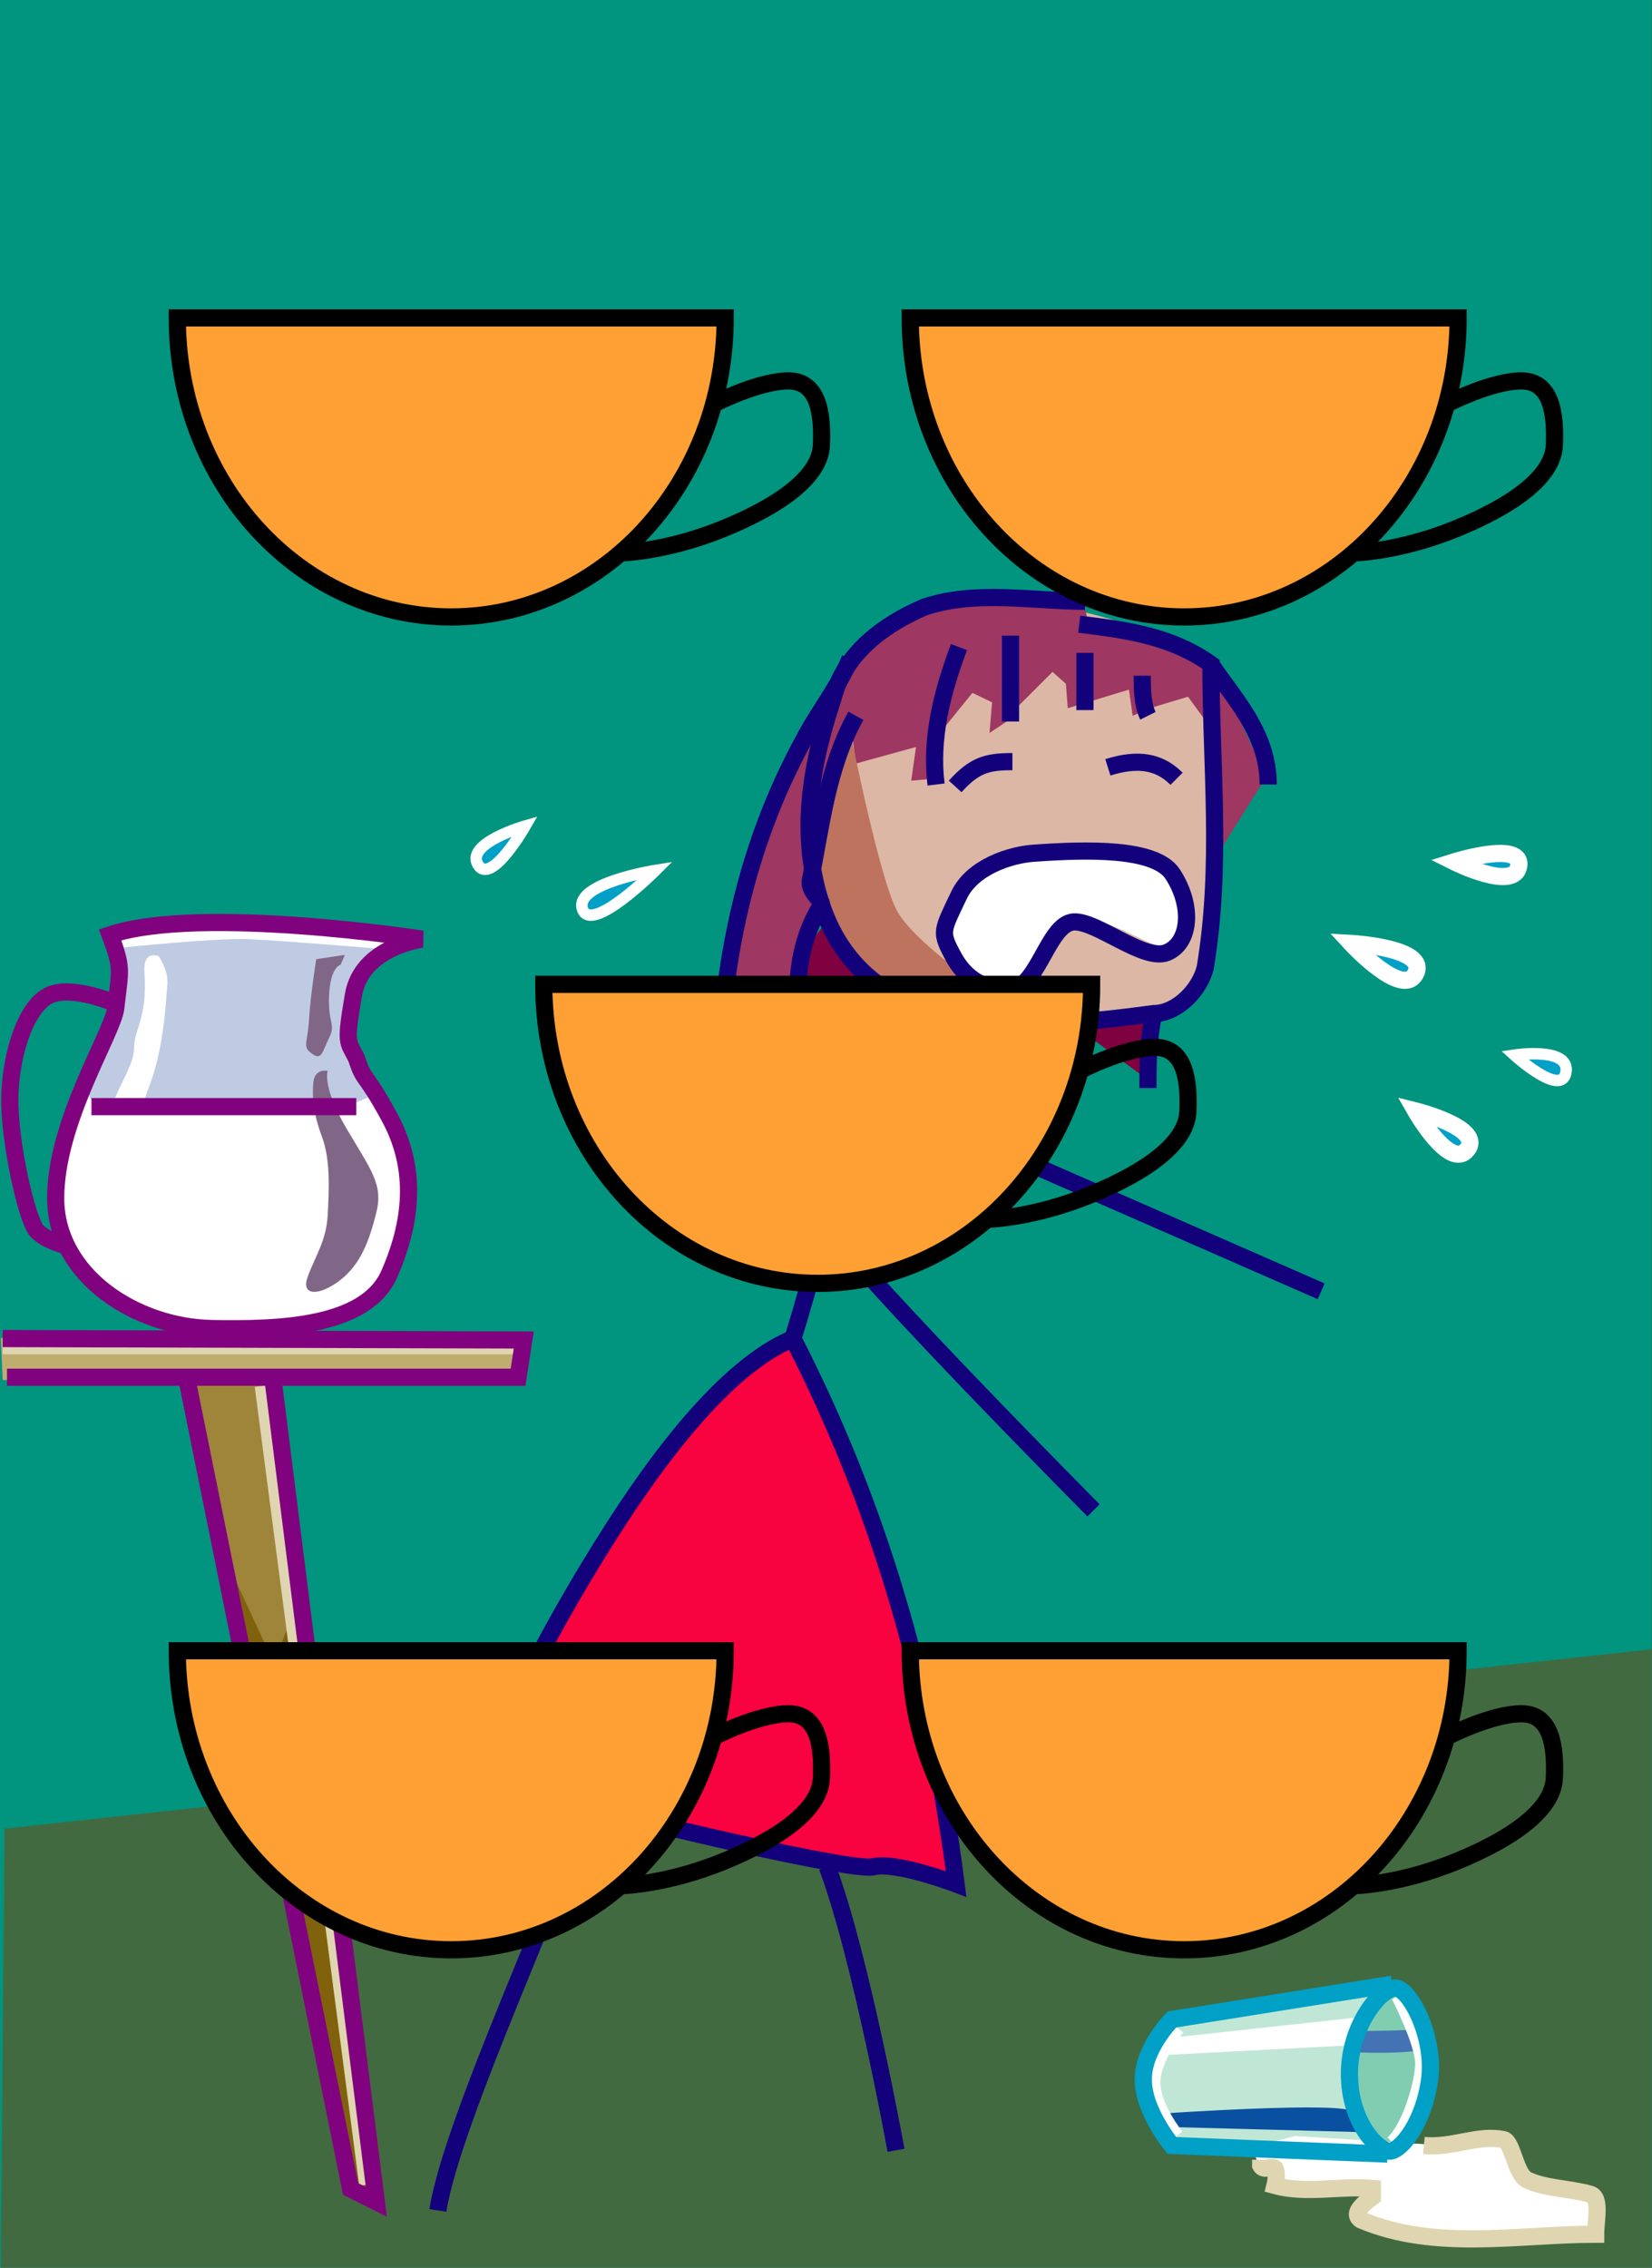 <svg xmlns="http://www.w3.org/2000/svg"
	xmlns:xlink="http://www.w3.org/1999/xlink"
	viewBox="30.5 0 577 792"
	width="577" height="792">
<rect x="30.5" y="0" width="577" height="792" fill="#333333" stroke="none"/>
<g id="scene">
    <set attributeName="opacity" to="1" 
		    fill="freeze" begin="btn1.click"/>
    <set attributeName="opacity" to="0" 
		    fill="freeze" begin="btn2.click"/>
    <set attributeName="opacity" to="0" 
		    fill="freeze" begin="scene.load"/>
<g>
<path fill="#01947F" stroke="none" d="M 607.45 792L 607.45 0L 30.45 0L 30.45 792L 607.45 792z"/>
</g>
<g>
<path fill="#416A40" stroke="none" d="M 32.112 638.662L 607.445 575.995L 607.445 792.662L 30.778 791.995L 32.112 638.662z"/>
<path fill="#BFCBE3" stroke="none" d="M 70.445 325.495C 70.445 325.495 105.945 319.995 117.945 321.495C 129.945 322.995 176.945 327.495 176.945 327.495C 176.945 327.495 157.945 336.995 154.945 344.495C 151.945 351.995 155.945 376.495 160.445 382.495C 164.945 388.495 176.445 410.495 172.445 424.495C 168.445 438.495 162.445 457.495 143.445 460.495C 124.445 463.495 92.445 467.495 77.445 457.995C 62.445 448.495 47.945 432.995 49.445 417.995C 50.945 402.995 58.445 378.495 64.945 367.495C 71.445 356.495 73.945 348.495 72.445 339.995C 70.945 331.495 70.445 325.495 70.445 325.495z"/>
<path fill="#FFFFFF" stroke="none" d="M 61.945 378.995C 61.945 378.995 59.445 384.495 65.945 385.995C 72.445 387.495 152.445 385.995 152.445 385.995C 152.445 385.995 157.945 383.995 160.445 382.495C 162.945 380.995 174.445 402.495 172.945 416.495C 171.445 430.495 167.945 447.995 158.445 453.995C 148.945 459.995 116.945 463.995 103.445 462.495C 89.945 460.995 68.945 454.495 60.445 443.495C 51.945 432.495 49.445 406.495 52.445 400.495C 55.445 394.495 61.945 378.995 61.945 378.995z"/>
<path fill="#FFFFFF" stroke="none" d="M 85.945 333.995C 85.945 333.995 80.445 331.495 80.945 339.495C 81.445 347.495 80.945 352.495 78.445 359.995C 75.945 367.495 79.445 365.495 73.445 377.495C 67.445 389.495 65.445 399.995 65.445 399.995C 65.445 399.995 62.945 426.495 68.445 425.495C 73.945 424.495 75.445 418.495 75.945 407.995C 76.445 397.495 77.945 391.995 82.945 378.495C 87.945 364.995 88.445 348.995 88.945 343.995C 89.445 338.995 85.945 333.995 85.945 333.995z"/>
<path fill="#816787" stroke="none" d="M 144.945 373.995C 144.945 373.995 142.945 379.495 151.445 393.995C 159.945 408.495 164.445 413.495 161.945 423.495C 159.445 433.495 156.445 441.495 149.445 446.995C 142.445 452.495 135.445 452.995 137.945 445.995C 140.445 438.995 144.445 433.495 144.945 424.495C 145.445 415.495 145.945 404.995 142.945 396.995C 139.945 388.995 139.445 382.995 139.945 377.995C 140.445 372.995 144.945 373.995 144.945 373.995z"/>
<path fill="#816787" stroke="none" d="M 149.445 336.995C 149.445 336.995 145.945 337.495 145.445 347.495C 144.945 357.495 147.945 357.495 145.445 362.495C 142.945 367.495 142.945 370.495 139.445 367.995C 135.945 365.495 137.945 364.495 138.445 355.995C 138.945 347.495 140.945 334.995 140.945 334.995L 150.945 333.495L 149.445 336.995z"/>
<path fill="#DDB7A5" stroke="none" d="M 336.112 223.995C 336.112 223.995 318.778 243.995 316.778 260.662C 314.778 277.328 312.778 309.328 320.112 321.995C 327.445 334.662 342.778 355.328 364.778 356.662C 386.778 357.995 413.445 358.662 429.445 354.662C 445.445 350.662 447.445 350.662 450.778 339.328C 454.112 327.995 455.445 299.328 454.112 284.662C 452.778 269.995 458.112 241.995 454.112 235.328C 450.112 228.662 435.445 221.328 422.112 217.328C 408.778 213.328 384.778 207.328 372.112 208.662C 359.445 209.995 336.112 223.995 336.112 223.995z"/>
<path fill="#FFFFFF" stroke="none" d="M 379.445 299.995C 379.445 299.995 396.778 294.662 412.778 295.995C 428.778 297.328 434.778 295.995 439.445 304.662C 444.112 313.328 449.445 327.328 442.112 330.662C 434.778 333.995 420.778 320.662 410.112 321.995C 399.445 323.328 399.445 331.995 392.112 339.328C 384.778 346.662 379.445 347.328 370.778 339.995C 362.112 332.662 360.778 317.328 364.778 311.328C 368.778 305.328 379.445 299.995 379.445 299.995z"/>
<path fill="#9E3761" stroke="none" d="M 308.112 263.995C 308.112 263.995 294.112 293.328 287.445 320.662C 282.664 340.264 281.445 383.328 281.445 383.328L 296.778 367.328L 310.112 384.662L 310.778 339.328L 317.445 311.328L 313.445 307.328L 327.445 251.328L 329.445 266.662L 356.112 259.328L 370.112 241.995L 384.112 248.662L 398.112 234.662L 410.112 245.328L 425.445 240.662L 432.112 247.328L 445.445 243.328L 456.112 257.995L 453.445 301.995L 472.778 271.328L 454.778 232.662L 410.112 215.328L 408.778 209.328C 408.778 209.328 365.445 207.995 354.778 211.995C 344.112 215.995 326.778 229.328 324.778 232.662C 322.778 235.995 308.112 263.995 308.112 263.995z"/>
<path fill="#9E3761" stroke="none" d="M 360.778 236.662L 356.112 271.995L 348.778 272.662L 354.112 234.662L 360.778 236.662z"/>
<path fill="#9E3761" stroke="none" d="M 378.112 231.995L 376.112 255.995L 384.112 250.662L 384.112 224.662L 378.112 231.995z"/>
<path fill="#9E3761" stroke="none" d="M 402.112 229.995L 403.445 247.328L 410.112 245.328L 410.778 226.662L 402.112 229.995z"/>
<path fill="#9E3761" stroke="none" d="M 424.112 235.995L 426.112 249.995L 432.112 247.328L 431.445 231.328L 424.112 235.995z"/>
<path fill="#80013F" stroke="none" d="M 310.778 359.328L 333.445 341.995L 318.112 323.328L 310.112 333.328L 310.778 359.328z"/>
<path fill="#80013F" stroke="none" d="M 405.445 357.995L 430.778 376.662L 433.445 356.662L 405.445 357.995z"/>
<path fill="#BE735F" stroke="none" d="M 328.112 258.662C 328.112 258.662 338.112 308.662 344.112 318.662C 350.112 328.662 369.445 341.995 369.445 341.995L 390.778 349.995L 392.112 357.328C 392.112 357.328 355.445 359.995 342.112 348.662C 328.778 337.328 315.445 318.662 313.445 307.328C 311.445 295.995 320.112 270.662 320.112 270.662L 328.112 258.662z"/>
<path fill="#F8023F" stroke="none" d="M 199.445 613.328C 199.445 613.328 228.112 565.328 244.778 533.328C 261.445 501.328 306.778 465.328 306.778 465.328C 306.778 465.328 320.112 499.995 328.778 518.662C 337.445 537.328 348.778 573.328 352.778 590.662C 356.778 607.995 364.112 655.995 364.112 655.995L 334.112 653.328L 262.778 639.328L 207.445 623.328L 198.112 618.662L 199.445 613.328z"/>
<path fill="#BFAC6F" stroke="none" d="M 30.778 467.328L 214.112 465.995L 212.112 479.995L 31.445 481.995"/>
<path fill="#9F853A" stroke="none" d="M 96.112 481.995L 126.112 481.328L 162.112 768.662L 152.112 765.328L 96.112 481.995z"/>
<path fill="#80620D" stroke="none" d="M 108.112 541.995L 126.112 580.662L 134.112 560.662L 162.112 768.662L 150.778 761.328L 108.112 541.995z"/>
<path fill="#C0E7D5" stroke="none" d="M 440.945 704.995L 515.945 693.995C 515.945 693.995 531.945 707.495 529.945 721.995C 527.945 736.495 516.945 750.995 516.945 750.995L 438.945 748.995C 438.945 748.995 428.445 735.995 429.445 724.995C 430.445 713.995 440.945 704.995 440.945 704.995z"/>
<path fill="#80CDB1" stroke-width="1" stroke="#C0E7D5" d="M 515.945 693.995C 506.445 694.495 501.945 709.995 501.945 718.995C 501.945 727.995 511.445 752.495 515.445 751.495C 519.445 750.495 530.945 732.495 530.445 723.495C 529.945 714.495 525.445 693.495 515.945 693.995z"/>
<path fill="#FFFFFF" stroke="none" d="M 482.945 745.995L 529.945 748.995L 555.945 747.995L 562.445 761.495L 589.445 767.495L 586.445 780.495L 540.945 783.995L 504.445 773.995L 507.945 764.495L 475.445 761.995L 475.945 756.995L 470.445 756.495L 467.445 749.995L 482.945 745.995z"/>
<path fill="#FFFFFF" stroke="none" d="M 436.778 711.995L 504.112 704.662C 504.112 704.662 504.445 709.662 502.112 714.328C 495.778 714.662 432.112 717.995 432.112 717.995L 436.778 711.995z"/>
<path fill="#0A50A1" stroke="none" d="M 434.216 738.287L 436.216 742.787L 506.445 744.662C 506.445 744.662 503.778 741.662 502.778 737.662C 501.778 733.662 434.216 738.287 434.216 738.287z"/>
<path fill="#4473B4" stroke="none" d="M 521.445 708.995C 524.112 713.328 523.778 710.828 524.778 716.328C 515.112 717.495 501.778 716.662 501.778 716.662L 504.445 709.328C 504.445 709.328 514.778 709.328 521.445 708.995z"/>
<path fill="none" stroke-width="4" stroke="#FFFFFF" d="M 518.445 697.328C 518.445 697.328 527.112 713.995 526.778 721.328C 526.445 728.662 521.778 743.328 516.445 747.995"/>
<path fill="none" stroke-width="6" stroke="#FFFFFF" d="M 441.445 707.995C 441.445 707.995 432.778 718.662 432.778 727.328C 432.778 735.995 441.112 746.328 441.112 746.328"/>
<path fill="none" stroke-width="6" stroke="#FFFFFF" d="M 72.445 327.995C 72.445 327.995 105.945 324.495 117.445 324.995C 128.945 325.495 164.945 328.495 164.945 328.495"/>
<path fill="none" stroke-width="6" stroke="#DFD5B0" d="M 31.445 469.995L 209.945 469.995"/>
<path fill="none" stroke-width="6" stroke="#DFD5B0" d="M 122.445 483.995L 158.945 762.995"/>
</g>
<g>
<path fill="none" stroke-width="6" stroke="#13017C" d="M 409.445 209.995C 391.445 209.995 371.445 205.995 353.445 211.995C 339.445 217.995 325.445 227.995 321.445 243.995C 313.445 267.995 309.445 291.995 317.445 315.995C 333.445 363.995 389.445 359.995 433.445 353.995C 441.445 353.995 449.445 345.995 451.445 337.995C 457.445 301.995 453.445 267.995 453.445 231.995C 439.445 221.995 423.445 219.995 407.445 217.995"/>
<path fill="none" stroke-width="6" stroke="#13017C" d="M 341.445 351.995C 331.445 369.995 320.945 423.995 307.445 467.495"/>
<path fill="none" stroke-width="6" stroke="#13017C" d="M 199.445 617.495C 213.445 587.495 224.945 564.995 242.945 536.495C 259.199 510.759 283.445 477.495 307.445 467.495C 337.445 525.995 355.445 587.495 364.445 657.995C 364.445 657.995 343.445 649.995 335.445 651.995C 327.445 653.995 225.445 629.995 205.445 621.995"/>
<path fill="none" stroke-width="6" stroke="#13017C" d="M 233.945 632.495C 229.945 652.495 188.382 739.903 183.445 771.995"/>
<path fill="none" stroke-width="6" stroke="#13017C" d="M 319.445 651.995C 331.243 683.456 343.445 750.995 343.445 750.995"/>
<path fill="none" stroke-width="6" stroke="#13017C" d="M 317.445 425.995C 335.445 449.995 412.445 527.495 412.445 527.495"/>
<path fill="none" stroke-width="6" stroke="#13017C" d="M 334.445 381.995C 366.445 395.995 491.945 450.995 491.945 450.995"/>
<path fill="none" stroke-width="6" stroke="#13017C" d="M 391.445 297.995C 383.22 298.582 370.091 302.854 365.445 312.662C 359.445 325.328 358.778 325.328 363.445 333.995C 367.251 341.063 372.838 344.982 381.445 345.995C 392.778 347.328 396.112 322.662 405.445 321.995C 413.48 321.421 430.112 335.995 438.112 332.662C 446.112 329.328 447.445 316.662 440.112 305.328C 434.084 296.013 410.112 296.662 391.445 297.995z"/>
<path fill="none" stroke-width="6" stroke="#13017C" d="M 364.112 274.662C 370.778 267.328 375.001 265.995 384.112 265.995"/>
<path fill="none" stroke-width="6" stroke="#13017C" d="M 417.445 267.995C 428.112 264.662 435.445 265.995 441.445 271.995"/>
<path fill="none" stroke-width="6" stroke="#01A0C6" d="M 501.82 724.307C 501.82 741.307 511.82 751.307 515.82 751.307C 519.82 751.307 527.82 741.307 529.82 726.307C 531.82 711.307 522.82 694.307 517.82 694.307C 512.82 694.307 501.82 707.307 501.82 724.307z"/>
<path fill="none" stroke-width="6" stroke="#01A0C6" d="M 516.778 692.995L 439.82 705.307C 439.82 705.307 429.82 715.307 429.82 726.307C 429.82 737.307 439.82 749.307 439.82 749.307L 515.112 752.328"/>
<path fill="none" stroke-width="6" stroke="#DFD5B0" d="M 527.82 749.307C 537.82 750.307 546.82 745.307 555.82 747.307C 558.82 748.307 559.82 759.307 563.82 761.307C 569.82 764.307 578.82 764.307 585.82 766.307C 589.82 767.307 587.82 775.307 587.82 780.307C 560.82 780.307 531.82 786.307 505.82 775.307C 502.82 773.307 505.82 770.307 509.82 767.307C 509.82 766.307 509.82 764.307 509.82 764.307C 498.82 763.307 486.82 766.307 475.82 763.307C 475.82 763.307 476.82 759.307 475.82 757.307C 474.82 756.307 471.82 758.307 470.82 756.307C 470.82 755.307 470.82 755.307 470.82 754.307"/>
<path fill="none" stroke-width="6" stroke="#13017C" d="M 327.445 229.995C 323.445 239.995 315.445 249.995 311.445 257.995C 289.445 297.995 281.445 341.995 281.445 385.995"/>
<path fill="none" stroke-width="6" stroke="#13017C" d="M 329.445 249.995C 319.445 267.995 317.445 287.995 313.445 307.995C 313.445 311.995 317.445 313.995 317.445 315.995C 303.445 337.995 311.445 363.995 309.445 387.995"/>
<path fill="none" stroke-width="6" stroke="#13017C" d="M 365.445 225.995C 359.445 241.995 355.445 257.995 357.445 273.995"/>
<path fill="none" stroke-width="6" stroke="#13017C" d="M 383.445 221.995C 383.445 231.995 383.445 241.995 383.445 251.995"/>
<path fill="none" stroke-width="6" stroke="#13017C" d="M 409.445 227.995C 409.445 233.995 409.445 241.995 409.445 247.995"/>
<path fill="none" stroke-width="6" stroke="#13017C" d="M 429.445 235.995C 429.445 239.995 429.445 245.995 431.445 249.995"/>
<path fill="none" stroke-width="6" stroke="#13017C" d="M 453.445 231.995C 461.445 243.995 473.445 255.995 473.445 273.995"/>
<path fill="none" stroke-width="6" stroke="#13017C" d="M 433.445 353.995C 431.445 363.995 431.445 371.995 431.445 379.995"/>
<path fill="#01A0C6" stroke-width="4" stroke="#FFFFFF" d="M 259.445 303.995C 259.445 303.995 230.945 308.495 233.945 317.495C 236.945 326.495 259.445 303.995 259.445 303.995z"/>
<path fill="#01A0C6" stroke-width="4" stroke="#FFFFFF" d="M 213.945 288.495C 213.945 288.495 192.945 294.495 197.445 301.995C 201.945 309.495 213.945 288.495 213.945 288.495z"/>
<path fill="#01A0C6" stroke-width="6" stroke="#FFFFFF" d="M 502.445 329.495C 502.445 329.495 529.445 330.995 524.945 339.995C 520.445 348.995 502.445 329.495 502.445 329.495z"/>
<path fill="#01A0C6" stroke-width="6" stroke="#FFFFFF" d="M 524.945 387.995C 524.945 387.995 548.945 393.995 542.945 401.495C 536.945 408.995 524.945 387.995 524.945 387.995z"/>
<path fill="#01A0C6" stroke-width="6" stroke="#FFFFFF" d="M 538.445 300.995C 538.445 300.995 562.445 293.495 560.945 302.495C 559.445 311.495 538.445 300.995 538.445 300.995z"/>
<path fill="#01A0C6" stroke-width="4" stroke="#FFFFFF" d="M 559.445 368.495C 559.445 368.495 578.945 365.495 577.445 374.495C 575.945 383.495 559.445 368.495 559.445 368.495z"/>
<path fill="none" stroke-width="6" stroke="#81027E" d="M 31.445 467.495L 213.445 467.995L 211.445 480.995L 32.945 480.995"/>
<path fill="none" stroke-width="6" stroke="#81027E" d="M 125.945 482.495L 161.945 768.995L 152.945 764.495L 95.945 482.495"/>
<path fill="none" stroke-width="6" stroke="#81027E" d="M 68.945 326.495C 100.445 315.995 177.945 327.995 177.945 327.995C 177.945 327.995 156.835 330.638 153.945 347.495C 150.945 364.995 151.945 363.495 154.945 369.495C 157.945 378.495 157.445 373.495 166.445 389.995C 175.445 406.495 175.445 424.495 166.445 444.995C 158.243 463.676 127.337 464.427 104.445 463.995C 77.945 463.495 49.945 445.495 49.945 418.495C 49.945 391.495 69.979 360.688 70.945 351.995C 72.445 338.495 73.445 338.495 68.945 326.495z"/>
<path fill="none" stroke-width="6" stroke="#81027E" d="M 62.445 386.495L 154.945 386.495"/>
<path fill="none" stroke-width="6" stroke="#81027E" d="M 70.945 350.495C 70.945 350.495 55.945 343.995 47.945 347.495C 39.945 350.995 34.445 366.995 33.945 382.495C 33.445 397.995 39.945 426.495 43.445 429.995C 46.945 433.495 53.445 434.995 53.445 434.995"/>
</g>
</g>
<g>
<g>
<g>
<g>
<path fill="#FEA033" stroke-width="6" stroke="#000000" d="M 539.782 576.531C 539.782 634.21 496.944 680.969 444.103 680.969C 391.262 680.969 348.425 634.21 348.425 576.531L 539.782 576.531z"/>
<path fill="none" stroke-width="6" stroke="#000000" d="M 535.893 606.531C 535.893 606.531 551.393 598.531 561.893 598.531C 572.393 598.531 573.893 610.031 573.393 621.031C 572.893 632.031 558.893 642.031 539.393 650.031C 519.893 658.031 504.393 658.531 504.393 658.531"/>
</g>
<g>
<path fill="#FEA033" stroke-width="6" stroke="#000000" d="M 283.782 576.531C 283.782 634.21 240.944 680.969 188.103 680.969C 135.262 680.969 92.425 634.21 92.425 576.531L 283.782 576.531z"/>
<path fill="none" stroke-width="6" stroke="#000000" d="M 279.893 606.531C 279.893 606.531 295.393 598.531 305.893 598.531C 316.393 598.531 317.893 610.031 317.393 621.031C 316.893 632.031 302.893 642.031 283.393 650.031C 263.893 658.031 248.393 658.531 248.393 658.531"/>
</g>
</g>
<g>
<path fill="#FEA033" stroke-width="6" stroke="#000000" d="M 411.782 343.78C 411.782 401.46 368.944 448.219 316.103 448.219C 263.262 448.219 220.425 401.46 220.425 343.78L 411.782 343.78z"/>
<path fill="none" stroke-width="6" stroke="#000000" d="M 407.893 373.78C 407.893 373.78 423.393 365.78 433.893 365.78C 444.393 365.78 445.893 377.28 445.393 388.28C 444.893 399.28 430.893 409.28 411.393 417.28C 391.893 425.28 376.393 425.78 376.393 425.78"/>
</g>
<g>
<g>
<path fill="#FEA033" stroke-width="6" stroke="#000000" d="M 539.781 111.031C 539.781 168.71 496.944 215.469 444.103 215.469C 391.262 215.469 348.424 168.71 348.424 111.031L 539.781 111.031z"/>
<path fill="none" stroke-width="6" stroke="#000000" d="M 535.892 141.031C 535.892 141.031 551.392 133.031 561.892 133.031C 572.392 133.031 573.892 144.531 573.392 155.531C 572.892 166.531 558.892 176.531 539.392 184.531C 519.892 192.531 504.392 193.031 504.392 193.031"/>
</g>
<g>
<path fill="#FEA033" stroke-width="6" stroke="#000000" d="M 283.781 111.031C 283.781 168.71 240.944 215.469 188.103 215.469C 135.262 215.469 92.424 168.71 92.424 111.031L 283.781 111.031z"/>
<path fill="none" stroke-width="6" stroke="#000000" d="M 279.892 141.031C 279.892 141.031 295.392 133.031 305.892 133.031C 316.392 133.031 317.892 144.531 317.392 155.531C 316.892 166.531 302.892 176.531 283.392 184.531C 263.892 192.531 248.392 193.031 248.392 193.031"/>
</g>
</g>
</g>
</g>
</svg>